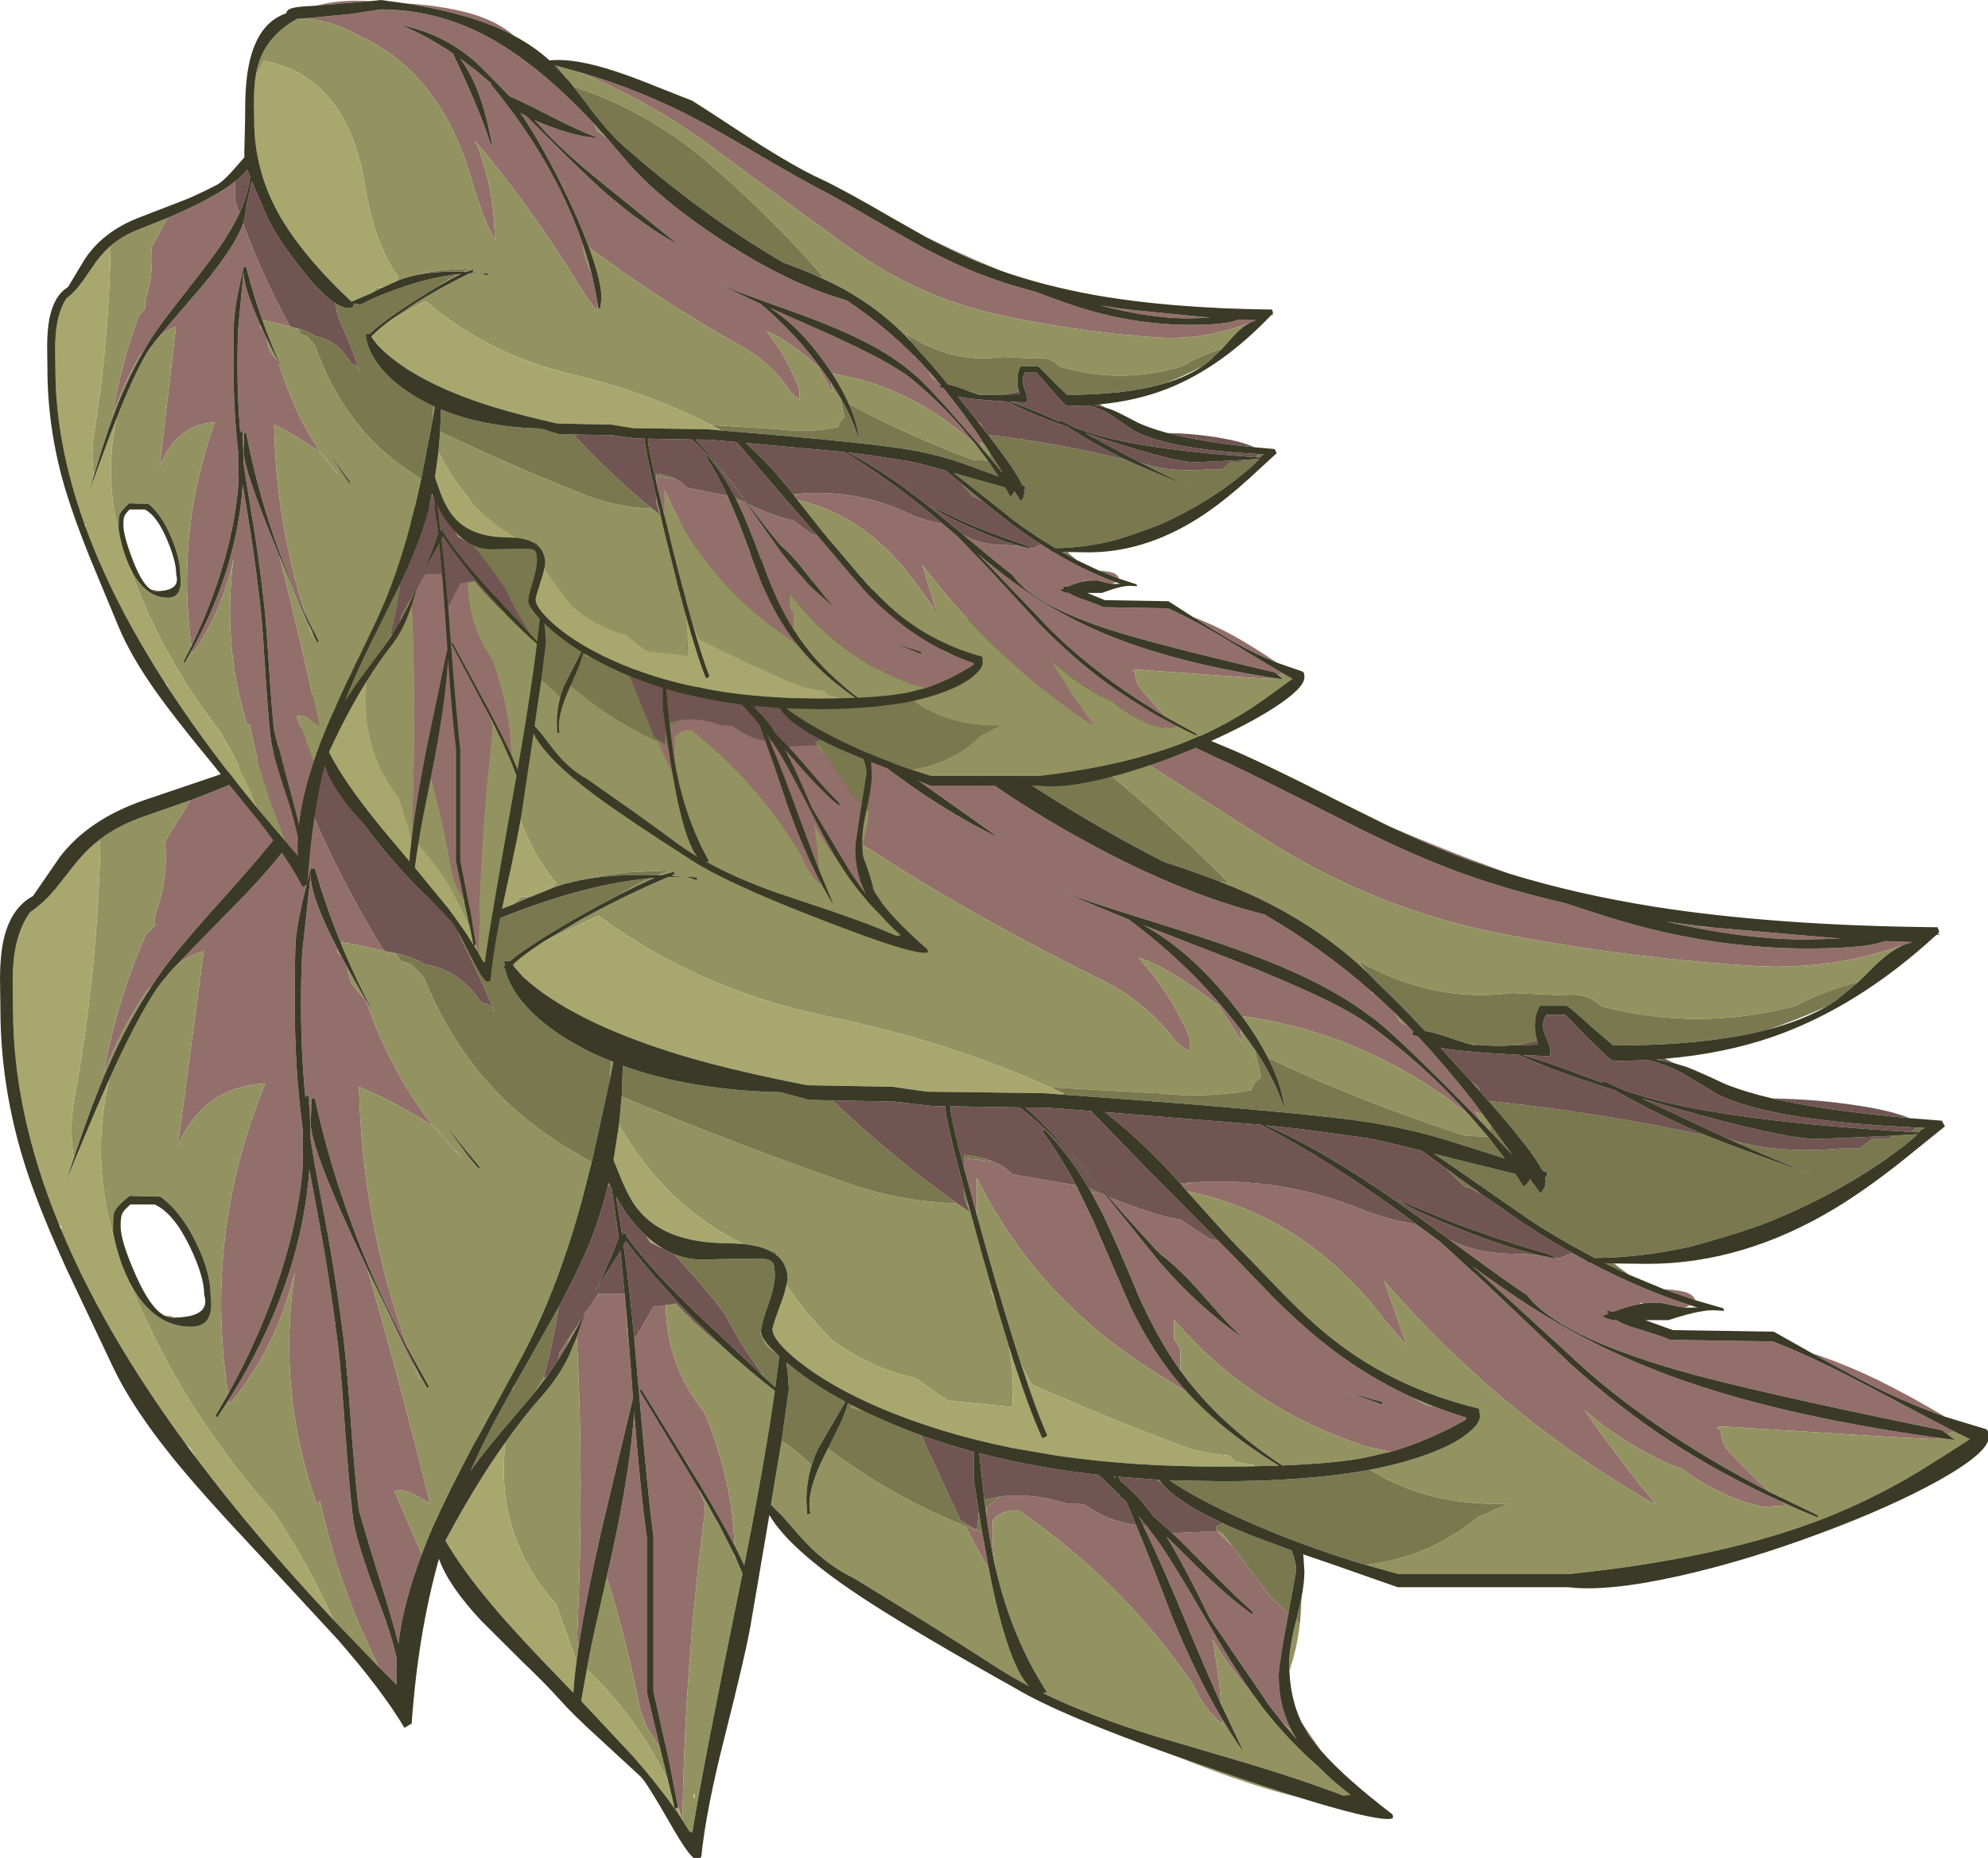<?xml version="1.0" encoding="UTF-8" standalone="no"?>
<svg xmlns:ffdec="https://www.free-decompiler.com/flash" xmlns:xlink="http://www.w3.org/1999/xlink" ffdec:objectType="frame" height="299.5px" width="320.4px" xmlns="http://www.w3.org/2000/svg">
  <g transform="matrix(1.0, 0.0, 0.0, 1.0, 0.0, 0.0)">
    <use ffdec:characterId="1543" height="349.2" transform="matrix(0.628, 0.0, 0.0, 0.628, 0.0, 80.3)" width="510.4" xlink:href="#sprite0"/>
    <use ffdec:characterId="1543" height="349.2" transform="matrix(0.397, 0.0, 0.0, 0.453, 7.6, 0.0)" width="510.4" xlink:href="#sprite0"/>
  </g>
  <defs>
    <g id="sprite0" transform="matrix(1.0, 0.0, 0.0, 1.0, 0.0, 0.0)">
      <use ffdec:characterId="1542" height="349.2" transform="matrix(1.0, 0.0, 0.0, 1.0, 0.0, 0.0)" width="510.4" xlink:href="#shape0"/>
    </g>
    <g id="shape0" transform="matrix(1.0, 0.0, 0.0, 1.0, 0.0, 0.0)">
      <path d="M490.6 114.0 L488.3 114.8 Q470.4 121.0 451.45 120.15 418.4 118.2 386.0 111.95 353.3 105.7 325.2 87.85 297.65 70.4 270.4 52.65 244.5 35.8 215.65 25.55 241.4 32.05 264.2 42.75 271.7 46.2 289.25 55.25 305.55 63.65 316.25 68.5 321.05 70.7 345.9 83.3 363.25 92.15 377.35 97.05 388.35 100.9 401.65 103.95 414.55 108.25 421.05 109.95 442.7 115.6 463.9 115.6 477.8 115.6 482.75 114.0 L483.9 113.7 490.65 113.95 490.6 114.0 M211.7 28.7 L206.05 23.25 207.3 23.55 210.8 27.6 211.7 28.7 M416.6 198.25 L418.1 199.35 415.85 198.3 416.6 198.25 M427.0 203.05 Q431.65 203.3 433.45 204.15 434.65 204.75 435.15 205.9 L427.0 203.05 M465.05 219.5 Q473.3 222.2 481.9 226.35 489.55 230.1 499.2 235.8 490.8 232.85 482.15 228.65 476.35 225.8 465.05 219.5 M331.1 300.45 L330.9 301.05 330.85 298.95 330.9 297.55 331.1 300.45 M334.0 314.2 L337.9 319.95 339.05 321.55 335.85 317.5 334.0 314.2 M109.4 2.0 Q118.7 -0.25 131.15 0.4 L109.4 2.0 M144.95 1.15 Q163.2 2.2 174.6 5.55 183.65 8.2 189.5 12.7 185.1 10.6 180.15 8.9 165.75 3.95 144.95 1.15 M356.45 84.2 Q367.3 88.85 376.95 92.55 L387.35 96.4 377.6 93.15 Q368.25 89.75 356.45 84.2 M377.6 149.75 L378.45 150.4 379.3 151.1 379.75 152.2 377.6 149.75 M357.85 132.05 L359.4 134.55 361.15 135.35 362.75 137.0 362.65 137.05 362.35 137.75 363.9 138.2 Q370.9 145.7 377.85 154.55 L380.55 158.2 378.6 157.5 380.15 160.15 374.8 154.65 Q356.7 136.35 351.75 133.05 339.15 123.3 315.05 115.0 309.05 112.85 294.0 108.15 280.3 103.9 272.75 101.15 L289.65 108.15 Q304.1 118.85 315.05 132.2 L318.35 136.35 318.7 139.5 312.9 130.4 Q299.5 120.1 292.15 117.95 300.5 127.15 305.45 138.7 L305.45 142.0 Q303.05 141.05 301.25 138.75 293.55 128.95 282.7 123.65 248.65 106.9 219.95 88.05 215.3 77.0 207.85 64.05 200.45 51.25 193.35 41.75 L192.1 40.15 194.6 41.4 199.6 45.75 Q218.15 62.05 225.7 67.85 241.25 79.9 256.4 87.2 L225.85 65.55 Q206.8 52.0 199.05 43.75 L197.85 42.8 202.45 44.45 Q215.95 49.0 223.75 49.0 217.45 47.3 200.95 39.85 191.5 35.6 187.55 34.2 L185.55 32.3 Q177.2 24.7 174.25 22.35 161.45 12.15 143.25 8.8 154.05 12.65 164.7 19.0 169.95 28.7 173.1 35.25 177.7 44.65 180.2 51.7 L180.6 51.3 Q178.2 40.4 175.25 33.45 172.15 26.15 167.65 20.8 L173.6 24.75 180.35 29.7 Q180.2 29.85 180.2 30.1 198.65 49.75 209.75 70.3 214.3 78.7 217.5 87.05 218.0 91.6 220.1 95.45 L220.85 96.9 Q222.45 102.55 223.5 108.2 L223.25 110.45 Q219.6 106.9 216.45 102.3 196.8 74.05 173.6 50.0 L174.1 50.8 Q181.5 66.5 181.75 85.55 176.15 75.95 172.4 64.35 159.7 25.55 126.2 12.55 L124.5 11.7 Q114.35 7.0 103.9 6.6 L123.05 5.0 135.4 3.35 Q159.05 3.35 180.6 13.95 200.4 23.75 221.9 43.95 L223.25 46.55 227.2 49.1 233.95 56.0 Q247.65 70.55 274.9 86.05 301.75 101.25 324.5 106.85 339.2 115.45 351.8 126.5 L351.95 127.05 352.65 127.25 354.4 128.8 357.85 132.05 M318.7 132.95 L315.9 129.35 Q305.25 116.1 293.45 109.6 L316.0 118.35 Q343.05 129.0 351.35 135.15 364.4 144.65 375.0 156.1 L377.2 158.5 Q350.9 137.4 318.7 132.95 M372.05 190.4 Q379.25 194.1 390.1 194.0 L394.6 194.25 399.4 195.25 399.1 194.95 400.1 195.15 403.5 193.75 407.1 195.75 407.85 196.3 408.2 196.3 Q421.1 203.1 433.7 207.15 L432.5 207.8 430.4 207.45 426.25 206.55 421.8 206.65 421.2 206.55 Q421.0 206.55 420.9 206.85 417.9 207.4 414.15 208.8 L412.25 208.6 412.75 209.35 411.2 209.95 Q411.85 210.6 414.05 211.0 L414.8 211.0 Q416.75 212.2 420.05 213.15 427.65 215.45 428.45 216.05 L454.95 216.45 Q465.95 220.7 481.9 229.25 495.3 236.4 501.5 239.55 L499.75 240.25 498.35 239.25 Q448.6 229.05 430.4 223.8 399.85 214.95 391.9 204.6 387.4 201.65 377.25 194.2 L372.05 190.4 M306.0 175.65 Q328.7 174.15 349.3 182.5 356.05 185.25 363.5 186.4 L369.55 190.85 381.15 201.45 402.9 222.1 Q415.95 233.85 429.15 242.4 441.9 250.65 457.3 257.65 L458.45 258.6 452.65 258.95 448.8 258.05 Q439.2 254.9 431.6 249.1 L428.4 248.0 Q415.6 242.05 406.7 234.15 415.9 247.35 424.95 258.2 L422.65 257.15 Q384.25 234.6 355.25 200.95 L361.05 217.55 Q357.5 213.65 353.85 209.05 333.9 183.85 304.6 177.9 L303.35 176.45 Q304.6 176.0 306.0 175.65 M438.85 110.15 L472.3 113.05 463.7 113.3 Q447.5 113.3 427.65 108.7 L435.85 109.8 436.35 109.9 438.05 110.15 438.85 110.15 M497.4 241.2 L496.45 241.55 485.6 241.0 442.4 238.3 441.6 238.3 Q439.7 238.7 441.6 239.15 441.8 242.65 443.55 244.55 449.1 250.6 454.4 255.25 440.75 248.25 428.6 240.2 413.3 230.05 402.1 219.3 L391.05 209.2 379.8 198.85 377.7 197.05 Q385.9 203.05 392.25 207.15 411.3 219.5 433.75 227.1 459.9 236.0 497.4 241.2 M362.7 230.95 L366.15 232.9 367.85 233.1 Q372.0 234.7 376.3 236.0 L376.1 236.6 Q366.5 242.05 356.85 244.8 L351.0 243.55 Q321.05 233.95 301.3 210.9 L301.3 215.9 302.95 218.35 302.95 224.0 Q297.15 215.85 292.2 204.8 286.2 190.25 282.65 183.1 L280.15 178.4 281.9 178.2 283.85 179.05 297.55 196.05 Q307.8 207.9 319.25 215.75 L317.45 214.1 Q315.0 211.85 308.3 204.15 302.85 197.9 298.0 194.25 294.85 191.2 284.5 179.35 289.5 181.4 294.55 183.05 298.45 184.4 302.95 185.2 L310.45 190.15 312.65 190.6 316.25 194.25 326.65 205.05 Q333.35 211.75 339.4 216.6 350.3 225.35 362.7 230.95 M305.2 226.95 L305.1 226.85 303.3 224.45 Q304.65 225.55 305.2 226.95 M354.7 232.0 L346.0 229.55 354.7 232.65 354.7 232.0 M330.65 286.25 L330.4 287.6 Q328.15 299.7 328.15 302.3 328.15 309.85 331.35 316.15 L329.0 314.15 325.85 310.1 310.5 287.6 Q304.0 274.15 299.35 266.55 L304.1 271.2 Q315.2 282.4 321.55 286.6 L321.55 285.9 Q318.15 283.0 312.6 277.4 L303.25 267.95 300.85 265.65 312.35 265.15 316.3 269.1 326.2 282.25 330.65 286.25 M321.1 306.45 Q315.15 299.9 311.25 293.05 312.75 301.65 313.4 309.65 309.2 300.3 303.55 286.65 298.3 273.95 293.45 263.85 L294.3 263.9 297.4 268.05 Q301.55 274.0 310.45 289.4 316.3 299.6 321.1 306.45 M313.65 313.4 L313.75 315.25 Q313.7 314.6 313.3 314.35 309.15 310.95 306.25 304.7 288.55 278.6 261.45 259.85 256.75 259.7 254.8 262.4 L254.75 264.0 Q254.55 269.6 255.55 274.75 L255.45 274.45 Q254.25 269.2 253.15 261.25 L253.15 259.05 256.55 256.3 Q264.65 255.25 273.7 258.05 L277.95 258.25 278.25 258.3 Q284.05 262.5 291.55 263.6 295.7 273.6 300.9 287.4 307.05 302.3 313.65 313.4 M108.25 271.1 Q103.5 283.5 102.25 294.0 100.8 288.35 97.95 279.2 92.15 260.5 92.05 259.4 91.15 252.1 90.1 237.9 89.05 223.2 88.25 216.45 86.55 202.65 84.25 189.65 L80.7 170.7 79.7 164.5 Q79.7 160.15 79.35 155.8 L79.25 155.6 79.35 154.55 79.15 153.4 78.5 153.4 78.4 154.0 Q77.25 142.45 77.25 130.2 77.25 119.65 77.7 115.4 L79.75 96.5 79.75 96.95 Q79.75 102.3 86.45 115.4 L86.65 116.65 87.6 117.6 89.05 120.3 Q89.4 122.35 90.15 124.35 91.75 126.75 93.8 128.7 100.5 147.75 111.05 161.0 L109.6 160.2 Q100.35 154.55 92.15 151.1 92.85 185.65 104.75 218.45 97.45 204.8 91.9 190.65 84.7 172.15 80.8 154.05 L79.95 154.05 79.75 160.55 Q79.75 167.3 94.2 197.65 102.9 227.6 110.4 258.2 104.2 253.85 101.25 254.9 L108.25 271.1 M87.35 113.95 Q83.6 104.65 80.8 95.05 L79.95 95.05 79.9 95.15 79.95 94.45 Q76.6 106.5 75.9 113.4 75.65 116.25 75.65 130.45 75.65 146.95 77.7 162.05 L77.65 165.8 77.75 170.95 Q76.9 182.45 73.25 195.0 68.25 212.35 58.55 229.95 52.2 189.0 68.05 150.3 52.4 150.95 45.65 166.1 L52.3 116.25 Q49.4 117.2 47.8 118.15 46.35 119.0 45.05 120.15 L49.55 115.45 63.05 101.65 Q76.3 87.7 79.55 79.5 87.2 97.7 98.05 115.4 L98.75 116.25 91.3 114.6 87.35 113.95 M58.75 231.4 Q77.2 202.05 79.4 172.35 L82.65 189.95 Q85.0 203.3 86.8 217.9 87.55 224.35 88.6 239.65 89.7 254.5 90.55 261.5 91.3 267.75 97.4 283.75 100.6 292.1 101.85 298.1 101.6 301.45 101.8 304.6 L97.2 300.0 Q86.6 278.5 82.15 257.4 L81.3 258.2 Q71.05 229.65 75.65 198.75 70.9 218.3 58.95 232.5 L58.75 231.4 M48.85 77.55 Q61.05 73.05 69.3 68.7 73.4 66.55 76.35 64.55 L76.35 71.45 78.05 75.85 Q75.2 81.25 70.5 87.3 66.45 92.5 58.1 101.8 48.9 112.05 45.35 116.45 41.95 120.6 38.8 125.45 37.95 126.0 37.25 127.05 31.05 136.5 26.55 147.7 29.95 129.3 37.35 112.15 L39.85 109.6 Q39.55 107.8 40.1 106.1 43.2 97.55 42.35 88.05 L48.85 77.55 M41.2 124.6 L42.75 122.75 41.5 124.6 41.2 124.6 M248.2 180.25 L248.7 182.0 248.15 181.0 248.2 180.25 M250.7 184.05 L247.35 171.75 247.35 169.4 254.85 170.3 256.15 170.85 Q258.1 171.85 259.8 173.55 L275.05 176.2 275.35 176.4 276.55 177.15 280.6 185.55 290.05 207.4 Q295.9 219.65 303.75 228.5 L304.7 229.55 295.85 224.05 Q271.65 208.7 257.3 186.2 253.65 180.5 250.7 174.4 L250.7 184.05 M101.5 116.8 L101.7 117.05 100.05 116.6 99.05 116.35 101.5 116.8 M111.05 161.0 L111.2 161.1 118.7 169.4 Q114.65 165.55 111.05 161.0 M143.3 221.1 L143.6 219.25 143.7 219.1 146.35 215.05 145.7 217.15 143.3 221.1 M147.85 212.8 L149.25 210.75 147.9 213.25 147.85 212.8 M150.05 209.55 L152.75 205.45 153.75 204.25 160.2 204.25 160.6 207.4 161.05 215.9 161.3 215.7 161.7 220.85 162.45 231.0 154.2 265.6 Q150.2 283.35 148.45 295.05 148.05 293.35 148.15 291.45 149.95 251.5 148.0 215.4 L149.65 210.6 150.05 209.55 M162.8 216.0 L167.7 207.6 170.85 207.15 Q171.1 222.75 180.95 234.95 188.2 253.2 188.45 268.7 185.25 262.6 179.3 252.65 L177.25 249.35 175.95 246.6 176.85 248.65 164.65 228.85 164.05 229.05 178.75 253.45 179.3 254.35 180.95 258.2 180.85 260.7 Q175.7 300.45 175.15 339.35 L175.05 339.2 174.95 338.75 173.85 335.2 171.8 324.65 171.8 324.6 171.1 321.45 167.7 306.3 167.7 266.45 Q166.25 256.1 163.2 220.65 L162.8 216.0 M181.0 257.2 L184.35 263.15 183.45 262.4 181.0 257.2 M188.3 270.9 L188.45 271.15 188.4 272.3 188.3 270.9 M105.85 221.5 L107.9 226.7 Q101.95 214.9 97.4 204.35 102.65 215.3 105.85 221.5 M169.4 320.8 L166.0 315.5 164.35 311.3 Q160.45 291.7 155.7 277.0 L157.3 269.8 Q161.8 249.0 162.75 234.55 164.45 256.15 166.0 266.6 L166.0 306.5 169.4 320.8 M247.8 263.85 L249.9 264.7 252.05 265.4 253.8 275.0 Q250.55 269.5 247.8 263.85" fill="#936f6b" fill-rule="evenodd" stroke="none"/>
      <path d="M490.6 114.0 L490.65 113.95 490.6 114.0 M215.65 25.55 Q244.5 35.8 270.4 52.65 297.65 70.4 325.2 87.85 353.3 105.7 386.0 111.95 418.4 118.2 451.45 120.15 470.4 121.0 488.3 114.8 484.9 116.35 481.4 119.8 L476.9 124.2 Q468.6 126.25 460.65 130.4 435.55 136.95 410.85 130.4 407.3 126.75 400.85 127.6 L388.45 127.05 387.65 127.05 Q367.65 129.6 348.6 118.8 L350.7 121.55 Q338.8 110.3 323.1 102.75 318.5 100.55 312.95 98.4 L315.4 98.85 Q296.25 79.45 271.4 60.2 245.2 39.75 213.75 30.9 L211.7 28.7 210.8 27.6 207.3 23.55 215.65 25.55 M333.6 288.9 Q332.9 294.95 331.1 300.45 L330.9 297.55 Q331.15 293.9 332.65 288.05 L333.6 288.9 M333.3 333.5 Q325.7 331.7 315.85 328.25 308.45 325.65 302.4 323.15 L312.1 326.5 Q324.35 330.7 333.3 333.5 M402.3 191.25 L394.45 186.5 395.05 186.8 402.3 191.25 M357.85 132.05 L361.15 135.35 359.4 134.55 357.85 132.05 M380.55 158.2 L382.55 160.9 Q382.4 161.5 382.5 162.6 L380.15 160.15 378.6 157.5 380.55 158.2 M318.35 136.35 L322.5 142.2 322.05 142.0 323.7 148.65 Q321.75 149.8 321.2 151.95 309.35 154.15 296.95 152.75 L269.6 151.25 Q243.25 139.4 212.45 133.05 179.2 126.15 153.55 107.15 L139.35 113.95 148.95 108.25 Q159.75 102.25 171.5 97.25 L175.15 97.15 Q176.3 97.15 177.5 97.65 178.55 98.1 178.9 98.0 L178.9 97.35 172.3 96.9 173.15 96.5 172.95 95.9 169.85 96.8 168.8 96.75 171.8 95.55 161.15 96.05 Q154.85 96.65 148.95 98.05 L144.6 99.1 142.8 99.7 141.4 100.15 142.75 98.85 Q132.85 86.95 129.15 66.65 122.05 27.35 88.0 21.65 L85.5 25.8 84.7 26.85 Q85.2 24.2 86.05 22.0 89.75 12.4 101.6 6.65 L103.9 6.6 Q114.35 7.0 124.5 11.7 L126.2 12.55 Q159.7 25.55 172.4 64.35 176.15 75.95 181.75 85.55 181.5 66.5 174.1 50.8 L173.6 50.0 Q196.8 74.05 216.45 102.3 219.6 106.9 223.25 110.45 L223.5 108.2 223.75 109.75 224.6 109.6 224.8 108.05 225.0 105.85 Q225.0 100.05 219.95 88.05 248.65 106.9 282.7 123.65 293.55 128.95 301.25 138.75 303.05 141.05 305.45 142.0 L305.45 138.7 Q300.5 127.15 292.15 117.95 299.5 120.1 312.9 130.4 L318.7 139.5 318.35 136.35 M325.4 143.65 Q322.8 138.5 318.7 132.95 350.9 137.4 377.2 158.5 L381.85 163.9 375.95 163.7 Q347.6 154.35 325.4 143.65 M221.9 43.95 L227.2 49.1 223.25 46.55 221.9 43.95 M351.8 126.5 L352.65 127.25 351.95 127.05 351.8 126.5 M304.6 177.9 Q333.9 183.85 353.85 209.05 357.5 213.65 361.05 217.55 L355.25 200.95 Q384.25 234.6 422.65 257.15 L424.95 258.2 Q415.9 247.35 406.7 234.15 415.6 242.05 428.4 248.0 L431.6 249.1 Q439.2 254.9 448.8 258.05 L452.65 258.95 458.45 258.6 457.3 257.65 Q461.8 259.75 466.6 261.7 L466.45 261.05 454.4 255.25 Q449.1 250.6 443.55 244.55 441.8 242.65 441.6 239.15 439.7 238.7 441.6 238.3 L442.4 238.3 485.6 241.0 496.45 241.55 497.4 241.2 501.7 241.75 499.75 240.25 501.5 239.55 505.55 241.55 Q494.5 248.7 489.15 251.8 479.15 257.5 468.85 261.6 442.5 272.05 402.9 276.15 L358.8 276.15 350.4 273.8 Q366.45 272.05 379.3 261.55 L386.8 258.2 385.95 258.2 Q365.95 258.5 351.55 249.4 359.7 247.85 366.15 245.5 373.0 243.05 376.75 240.0 379.8 237.55 379.8 235.75 L379.65 233.95 379.55 233.7 Q357.85 228.45 341.85 215.75 336.3 211.35 329.9 204.85 L320.05 194.65 Q315.9 190.55 310.35 184.3 L304.6 177.9 M367.85 233.1 L366.15 232.9 362.7 230.95 367.85 233.1 M302.95 224.0 L302.95 218.35 301.3 215.9 301.3 210.9 Q321.05 233.95 351.0 243.55 L356.85 244.8 349.55 246.45 Q341.95 247.8 329.1 248.3 314.45 238.65 305.2 226.95 304.65 225.55 303.3 224.45 L302.95 224.0 M316.3 269.1 L312.35 265.15 312.6 265.1 313.75 265.7 316.3 269.1 M329.0 314.15 L331.35 316.15 331.95 317.25 332.85 318.7 329.0 314.15 M321.1 306.45 L324.35 310.85 Q330.75 319.0 338.5 325.75 341.95 329.3 346.6 332.85 L344.75 333.05 Q334.2 329.0 319.9 324.7 L296.65 317.85 Q279.9 312.7 267.6 306.7 L268.8 306.5 268.55 306.3 Q259.55 292.3 255.55 274.75 254.55 269.6 254.75 264.0 L254.8 262.4 Q256.75 259.7 261.45 259.85 288.55 278.6 306.25 304.7 309.15 310.95 313.3 314.35 313.7 314.6 313.75 315.25 L313.65 313.4 Q316.4 318.05 319.25 322.0 L313.4 309.65 Q312.75 301.65 311.25 293.05 315.15 299.9 321.1 306.45 M220.85 96.9 L220.1 95.45 Q218.0 91.6 217.5 87.05 219.4 92.0 220.85 96.9 M166.95 97.55 L168.05 97.45 Q164.2 99.05 158.35 102.1 162.4 99.6 166.95 97.55 M156.8 144.5 L157.4 144.75 156.55 149.05 156.65 147.0 156.8 144.5 M151.85 170.5 L149.25 180.6 Q142.65 204.5 133.25 221.6 L126.65 233.75 126.2 234.15 Q124.55 236.8 123.3 239.85 L121.5 243.05 Q115.0 255.3 111.05 264.15 109.5 267.7 108.25 271.1 L101.25 254.9 Q104.2 253.85 110.4 258.2 102.9 227.6 94.2 197.65 L94.35 198.0 97.4 204.35 Q101.95 214.9 107.9 226.7 L105.85 221.5 Q108.5 226.6 109.7 228.45 L110.1 228.1 104.75 218.45 Q92.85 185.65 92.15 151.1 100.35 154.55 109.6 160.2 L111.05 161.0 Q100.5 147.75 93.8 128.7 91.75 126.75 90.15 124.35 89.4 122.35 89.05 120.3 91.15 124.2 93.8 128.7 L96.35 133.0 Q91.3 123.65 87.35 113.95 L91.3 114.6 98.75 116.25 99.05 116.35 100.05 116.6 101.7 117.05 101.9 117.3 102.95 118.8 105.4 119.6 108.75 122.9 Q120.65 152.55 147.35 167.8 L151.85 170.5 M86.45 115.4 L87.6 117.6 86.65 116.65 86.45 115.4 M58.55 229.95 L55.3 235.55 55.75 236.0 58.75 231.4 58.95 232.5 Q70.9 218.3 75.65 198.75 71.05 229.65 81.3 258.2 L82.15 257.4 Q86.6 278.5 97.2 300.0 L85.55 287.9 Q79.2 273.8 70.55 260.7 46.45 233.85 33.45 201.65 39.4 212.7 49.0 212.7 53.2 212.7 54.0 209.0 54.3 207.85 54.2 206.3 L54.05 204.6 Q54.05 198.7 50.35 191.15 46.45 183.1 41.15 179.3 L36.5 179.2 35.15 179.15 33.3 179.1 Q29.9 181.7 29.25 183.45 29.0 184.15 29.0 188.05 29.0 188.8 29.5 190.75 23.1 170.15 28.05 149.15 34.9 133.95 40.3 125.8 L41.2 124.6 41.5 124.6 42.75 122.75 Q43.8 121.3 45.05 120.15 46.35 119.0 47.8 118.15 49.4 117.2 52.3 116.25 L45.65 166.1 Q52.4 150.95 68.05 150.3 52.2 189.0 58.55 229.95 M25.15 88.0 L25.5 87.7 Q30.4 83.9 37.55 81.5 L48.85 77.55 42.35 88.05 Q43.2 97.55 40.1 106.1 39.55 107.8 39.85 109.6 L37.35 112.15 Q29.95 129.3 26.55 147.7 31.05 136.5 37.25 127.05 37.95 126.0 38.8 125.45 32.9 134.35 27.95 145.5 23.85 154.7 18.95 169.35 17.65 161.9 19.15 153.8 25.1 121.1 25.75 88.05 L25.15 88.0 M19.1 170.1 L23.25 160.2 19.1 170.2 19.1 170.1 M195.3 213.85 L195.3 213.95 Q195.3 215.85 199.5 219.8 L196.7 217.55 195.05 214.25 195.3 213.85 M194.85 224.45 L194.8 224.35 194.85 224.4 194.85 224.45 M190.7 191.45 Q170.85 181.7 158.85 160.9 L159.55 153.6 Q186.9 165.15 218.05 176.0 231.3 180.6 245.55 181.0 L248.15 182.75 249.0 183.5 248.0 181.0 248.15 181.0 248.7 182.0 251.65 192.85 255.05 204.8 253.95 202.6 255.7 207.15 258.9 217.7 Q260.35 225.1 259.8 233.3 L243.2 231.65 234.9 225.85 Q223.45 223.45 213.3 215.9 L211.7 214.2 Q205.85 208.05 201.85 202.0 202.55 199.35 201.35 196.9 200.65 195.35 199.2 194.25 L199.2 193.45 196.9 192.9 Q194.4 191.8 190.7 191.45 M262.05 222.3 Q258.1 210.25 253.1 192.6 L250.7 184.05 250.7 174.4 Q253.65 180.5 257.3 186.2 271.65 208.7 295.85 224.05 L304.7 229.55 Q313.95 239.65 328.2 248.35 L319.95 248.55 322.05 248.25 317.05 247.4 315.4 245.75 Q308.5 245.2 303.45 243.3 284.5 236.25 264.75 227.5 L262.05 222.3 M32.0 182.7 Q31.25 183.75 31.0 185.45 L31.05 184.4 Q31.3 183.5 32.0 182.7 M42.25 209.85 L43.65 209.95 43.85 209.95 44.75 210.35 44.3 210.35 Q43.25 210.35 42.25 209.85 M39.75 181.35 L39.7 181.3 39.75 181.35 M135.7 102.3 L132.35 103.75 132.05 103.9 133.65 102.2 135.7 102.3 M111.05 161.0 Q114.65 165.55 118.7 169.4 L111.2 161.1 111.05 161.0 M122.9 172.1 L123.1 171.65 Q118.0 165.7 113.5 159.65 120.25 169.4 122.9 172.1 M139.5 225.85 L140.4 225.4 137.45 229.25 137.05 229.75 139.5 225.85 M146.35 215.05 L147.85 212.8 147.9 213.25 145.7 217.15 146.35 215.05 M170.85 207.15 L173.5 206.75 Q179.2 212.9 185.6 217.95 192.1 223.9 198.85 229.15 196.2 247.7 191.0 273.9 L188.45 268.7 Q188.2 253.2 180.95 234.95 171.1 222.75 170.85 207.15 M177.25 249.35 L176.85 248.65 175.95 246.6 177.25 249.35 M179.3 254.35 L181.0 257.2 183.45 262.4 184.35 263.15 188.3 270.9 188.4 272.3 188.45 271.15 190.55 276.05 189.6 280.7 Q180.15 326.85 177.7 342.4 L177.05 342.4 175.15 339.35 Q175.7 300.45 180.85 260.7 L180.95 258.2 179.3 254.35 M175.05 339.2 L174.75 338.7 173.85 335.2 174.95 338.75 175.05 339.2 M171.8 324.65 L171.8 324.6 171.8 324.65 M129.7 242.4 Q134.45 235.65 139.05 230.5 143.3 225.8 146.05 220.05 L148.0 215.4 Q149.95 251.5 148.15 291.45 148.05 293.35 148.45 295.05 L148.0 298.25 147.75 298.05 142.75 283.95 142.0 283.1 Q127.0 265.75 129.7 242.4 M131.25 229.1 L132.05 227.65 132.0 228.3 131.25 229.1 M150.6 300.65 Q151.45 295.85 152.65 290.45 L155.7 277.0 Q160.45 291.7 164.35 311.3 L166.0 315.5 169.4 320.8 169.6 321.7 171.5 329.35 168.75 324.1 Q161.35 310.85 150.6 300.65 M221.8 234.45 L218.3 233.3 218.75 232.9 221.8 234.45 M212.5 243.95 Q228.5 256.0 246.3 263.25 L247.5 263.75 247.8 263.85 Q250.55 269.5 253.8 275.0 255.0 281.2 256.15 285.75 259.9 300.6 264.05 304.95 258.95 302.25 254.7 299.45 248.25 295.25 237.3 288.4 L219.2 277.25 Q211.7 273.75 205.15 266.3 L200.6 261.1 197.85 258.4 198.55 254.1 200.6 241.95 Q203.85 244.1 207.5 247.4 L208.3 248.2 Q206.95 252.6 206.95 257.4 L207.15 260.85 208.0 260.65 Q206.65 255.5 211.75 245.4 L212.5 243.95 M194.0 222.5 L194.2 222.5 194.4 223.05 194.0 222.5 M177.95 333.25 L178.25 333.85 178.25 332.55 177.95 333.25" fill="#939361" fill-rule="evenodd" stroke="none"/>
      <path d="M476.9 124.2 L471.45 128.75 468.9 130.4 Q461.35 133.9 453.75 136.4 438.05 140.5 414.05 140.5 L408.6 135.85 Q403.25 130.95 402.1 130.3 L395.2 130.3 Q394.4 131.7 394.15 132.85 393.9 133.95 393.9 135.6 393.9 136.9 394.2 138.25 L394.45 139.2 393.45 139.5 393.35 139.5 388.75 140.4 Q385.35 140.75 381.5 140.5 L380.15 140.35 376.6 140.05 372.3 138.6 Q368.3 137.2 365.75 136.8 358.3 128.9 354.7 125.6 L350.7 121.55 348.6 118.8 Q367.65 129.6 387.65 127.05 L388.45 127.05 400.85 127.6 Q407.3 126.75 410.85 130.4 435.55 136.95 460.65 130.4 468.6 126.25 476.9 124.2 M312.95 98.4 Q306.5 95.85 298.75 93.4 265.95 76.6 233.95 51.9 227.6 47.05 219.1 37.0 L213.75 30.9 Q245.2 39.75 271.4 60.2 296.25 79.45 315.4 98.85 L312.95 98.4 M427.3 143.9 L427.5 144.0 427.15 143.95 427.3 143.9 M414.25 196.45 L414.8 196.95 415.75 197.65 416.6 198.25 415.85 198.3 411.9 196.4 414.25 196.45 M334.0 282.3 L333.9 284.7 333.65 288.45 333.6 288.9 332.65 288.05 332.8 287.45 334.0 282.3 M491.75 161.55 L494.05 161.65 492.95 162.2 492.5 162.8 490.6 162.7 491.75 161.55 M382.0 154.75 Q410.55 157.65 438.15 163.7 445.6 166.75 465.15 173.65 455.95 170.1 443.85 164.6 455.95 168.4 472.25 166.95 L477.25 166.95 480.55 164.4 484.7 164.4 485.9 163.65 492.1 163.25 Q489.9 165.5 484.45 169.35 476.0 175.35 465.8 180.45 458.6 184.05 451.45 186.75 442.75 189.75 434.15 192.05 421.6 194.95 409.25 195.05 L402.3 191.25 395.05 186.8 394.45 186.5 392.25 185.05 373.7 172.15 368.05 168.3 373.35 169.65 388.85 173.45 391.05 176.8 Q392.4 175.6 392.65 174.8 L395.35 178.45 396.3 177.1 Q396.65 176.4 396.65 175.05 L396.55 174.3 396.9 174.1 397.05 173.65 396.85 173.0 395.9 172.7 Q393.35 167.6 382.0 154.75 M382.55 160.9 L388.1 168.55 382.5 162.6 Q382.4 161.5 382.55 160.9 M322.5 142.2 Q327.6 150.1 329.7 157.05 329.05 150.8 325.4 143.65 347.6 154.35 375.95 163.7 L381.85 163.9 386.15 169.5 372.5 165.15 Q363.95 162.5 355.8 161.0 L355.55 160.85 355.75 161.0 352.8 160.45 Q336.75 157.7 272.55 153.1 L273.05 152.8 269.6 151.25 296.95 152.75 Q309.35 154.15 321.2 151.95 321.75 149.8 323.7 148.65 L322.05 142.0 322.5 142.2 M132.0 120.35 L131.55 119.8 132.1 119.3 132.0 120.35 M168.8 96.75 Q157.15 96.4 148.95 98.05 154.85 96.65 161.15 96.05 L171.8 95.55 168.8 96.75 M142.8 99.7 Q142.05 99.95 141.25 100.3 L141.4 100.15 142.8 99.7 M136.3 102.3 L134.6 103.0 131.45 104.4 132.05 103.9 132.35 103.75 135.7 102.3 136.3 102.3 M380.25 178.7 L377.5 177.2 Q376.85 176.85 376.0 176.85 L371.0 172.0 372.75 173.3 380.25 178.7 M302.9 175.9 L306.0 175.65 Q304.6 176.0 303.35 176.45 L302.9 175.9 M351.55 249.4 Q365.95 258.5 385.95 258.2 L386.8 258.2 379.3 261.55 Q366.45 272.05 350.4 273.8 336.75 269.75 323.5 264.15 308.6 257.85 300.1 252.1 L313.35 252.35 Q335.7 252.35 351.55 249.4 M281.9 178.2 L280.15 178.4 279.4 177.1 281.9 178.2 M330.65 286.25 L326.2 282.25 316.3 269.1 313.75 265.7 312.6 265.1 312.05 264.85 312.05 264.0 313.85 263.15 Q317.6 264.9 322.15 266.65 L331.45 270.1 Q332.65 273.2 332.65 275.2 L330.65 286.25 M253.15 261.25 L252.6 257.1 256.55 256.3 253.15 259.05 253.15 261.25 M166.95 97.55 Q162.4 99.6 158.35 102.1 154.6 104.05 150.1 106.55 135.9 114.55 130.8 118.9 L130.75 118.8 129.4 118.8 129.5 120.05 129.05 120.55 129.6 120.7 Q130.4 124.8 134.05 129.3 139.05 135.35 147.95 140.3 152.1 142.65 156.8 144.5 L156.65 147.0 156.55 149.05 151.85 170.5 147.35 167.8 Q120.65 152.55 108.75 122.9 L105.4 119.6 102.95 118.8 101.9 117.3 101.7 117.05 101.5 116.8 Q105.1 117.6 107.8 118.95 L108.75 119.6 Q117.8 121.1 122.95 128.7 L123.65 129.55 Q125.85 129.75 126.4 131.15 L127.0 132.05 Q123.25 122.9 117.85 112.15 L117.0 108.0 116.7 107.75 Q119.95 109.6 122.45 109.6 123.75 109.6 124.15 109.1 L124.6 108.15 124.3 107.95 127.1 108.4 Q133.5 105.55 142.4 102.75 155.4 98.65 166.95 97.55 M126.65 233.75 L123.3 239.85 Q124.55 236.8 126.2 234.15 L126.65 233.75 M173.0 194.05 Q176.45 195.45 180.2 195.45 L190.85 195.2 196.1 195.3 196.2 195.3 Q197.85 195.5 198.4 196.4 198.85 197.2 198.85 199.55 198.85 202.15 197.1 207.2 195.35 212.05 195.3 213.85 L195.05 214.25 196.7 217.55 199.5 219.8 200.0 220.25 198.95 228.25 194.85 224.45 194.85 224.4 195.9 225.0 194.4 223.05 194.2 222.5 194.0 222.5 Q189.7 216.6 185.95 209.25 179.8 201.4 173.0 194.05 M159.55 153.6 L159.85 145.7 Q177.05 151.95 200.4 152.5 L207.6 154.45 213.6 154.6 Q229.15 169.3 245.55 181.0 231.3 180.6 218.05 176.0 186.9 165.15 159.55 153.6 M247.35 177.1 L248.2 180.25 248.15 181.0 248.0 181.0 247.35 179.4 247.35 177.1 M196.9 192.9 L199.2 193.45 199.2 194.25 Q198.2 193.45 196.9 192.9 M247.35 169.4 L247.35 168.55 Q251.55 168.95 254.85 170.3 L247.35 169.4 M275.05 176.2 L276.15 176.4 276.55 177.15 275.35 176.4 275.05 176.2 M143.4 207.6 Q142.0 216.6 139.45 225.85 L139.5 225.85 137.05 229.75 129.15 239.05 Q124.0 245.15 120.95 249.4 L120.8 249.6 Q124.95 240.3 131.25 229.1 L132.0 228.3 132.05 227.65 135.15 222.25 143.4 207.6 M143.6 219.25 L143.6 219.2 143.7 219.1 143.6 219.25 M152.75 205.45 L153.55 204.25 153.75 204.25 152.75 205.45 M161.3 215.7 L161.05 215.9 160.6 207.4 161.3 215.7 M278.25 258.3 L277.95 258.25 278.05 258.2 278.25 258.3 M252.05 265.4 L249.9 264.7 247.8 263.85 247.5 263.75 246.3 263.25 Q228.5 256.0 212.5 243.95 L215.7 237.5 Q217.0 234.6 217.6 232.3 L218.75 232.9 218.3 233.3 221.8 234.45 222.9 234.95 Q229.35 238.0 236.35 240.55 L246.5 262.4 250.7 264.85 251.2 260.25 252.05 265.4 M200.6 241.95 L202.45 228.75 202.15 224.3 201.8 221.85 201.95 221.95 202.55 222.45 202.55 222.5 202.75 222.6 Q208.75 227.55 216.95 231.95 L210.1 243.7 Q209.0 245.9 208.3 248.2 L207.5 247.4 Q203.85 244.1 200.6 241.95 M298.4 253.15 L296.8 251.95 297.4 251.95 298.4 253.15" fill="#79784f" fill-rule="evenodd" stroke="none"/>
      <path d="M394.45 139.2 L394.75 140.3 388.75 140.4 393.35 139.5 393.45 139.5 394.45 139.2 M381.5 140.5 L378.7 140.5 376.6 140.05 380.15 140.35 381.5 140.5 M427.5 144.0 L428.2 144.35 428.75 144.6 429.7 145.05 425.0 144.1 427.15 143.95 427.5 144.0 M454.9 154.1 Q465.85 154.25 476.35 155.85 485.2 157.15 490.05 159.15 468.55 157.25 454.9 154.1 M491.75 161.55 L490.6 162.7 Q445.05 160.0 423.2 154.0 L417.2 152.15 411.65 149.65 411.1 150.05 406.45 148.3 Q397.55 144.9 390.8 142.95 L396.65 143.2 397.5 143.3 Q397.9 143.25 397.9 141.95 397.9 140.9 396.95 138.8 396.0 136.7 396.0 135.65 396.0 134.35 396.35 133.6 L396.85 132.6 401.7 132.6 Q413.2 144.5 414.05 144.5 L422.95 144.25 Q427.9 145.45 431.8 147.65 L440.8 153.05 Q454.55 159.85 491.75 161.55 M377.6 149.75 L376.5 148.55 369.65 141.05 Q373.55 142.05 389.8 142.9 397.95 146.8 414.3 151.95 426.25 158.75 437.65 163.5 L438.15 163.7 Q410.55 157.65 382.0 154.75 L379.75 152.2 379.3 151.1 378.45 150.4 377.6 149.75 M443.85 164.6 L438.6 162.2 421.4 154.1 428.75 156.25 Q457.65 164.5 466.45 164.5 L480.75 163.9 485.9 163.65 484.7 164.4 480.55 164.4 477.25 166.95 472.25 166.95 Q455.95 168.4 443.85 164.6 M372.05 190.4 L364.4 184.8 362.55 183.45 359.4 181.25 Q339.1 167.0 324.85 161.0 L333.95 161.95 350.3 164.2 Q352.8 164.5 364.85 167.5 L371.0 172.0 376.0 176.85 Q376.85 176.85 377.5 177.2 L380.25 178.7 391.15 186.25 Q397.3 190.3 403.5 193.75 L400.1 195.15 399.1 194.95 398.2 194.4 397.25 194.0 Q383.35 190.05 371.25 185.3 L358.8 180.15 Q362.25 182.7 374.75 187.65 385.95 192.15 394.6 194.25 L390.1 194.0 Q379.25 194.1 372.05 190.4 M363.5 186.4 Q356.05 185.25 349.3 182.5 328.7 174.15 306.0 175.65 L302.9 175.9 301.2 174.0 Q292.2 164.2 283.5 157.6 L323.6 160.85 Q341.45 170.2 360.15 183.9 L363.5 186.4 M312.65 190.6 L310.45 190.15 302.95 185.2 Q298.45 184.4 294.55 183.05 289.5 181.4 284.5 179.35 L279.85 173.95 Q270.0 162.5 263.15 156.4 L268.55 156.45 279.95 157.3 294.1 171.9 312.65 190.6 M283.85 179.05 L281.9 178.2 279.4 177.1 Q274.4 168.6 268.15 162.1 L267.5 162.5 Q272.05 168.7 276.15 176.4 L275.05 176.2 259.8 173.55 Q258.1 171.85 256.15 170.85 L254.85 170.3 Q251.55 168.95 247.35 168.55 L247.35 169.4 247.35 171.75 Q243.9 158.7 243.9 156.45 L243.9 156.1 261.75 156.4 Q271.3 163.95 280.65 175.2 L283.85 179.05 M312.35 265.15 L300.85 265.65 295.95 261.3 Q291.95 255.75 287.75 252.5 L287.0 251.2 296.8 251.95 298.4 253.15 Q302.75 258.05 313.85 263.15 L312.05 264.0 312.05 264.85 312.6 265.1 312.35 265.15 M252.6 257.1 L251.3 245.15 Q265.65 248.9 281.95 250.7 L287.45 256.0 286.8 255.8 288.25 256.85 289.1 257.75 291.55 263.6 Q284.05 262.5 278.25 258.3 L278.05 258.2 277.95 258.25 273.7 258.05 Q264.65 255.25 256.55 256.3 L252.6 257.1 M76.35 64.55 Q79.45 62.4 81.3 60.4 L82.4 62.95 Q81.7 68.9 78.05 75.85 L76.35 71.45 76.35 64.55 M79.55 79.5 Q80.6 76.8 80.6 74.7 80.6 74.05 82.15 68.25 L83.05 64.45 88.9 76.35 Q92.55 83.85 103.05 95.55 111.05 104.45 116.7 107.75 L117.0 108.0 117.85 112.15 Q123.25 122.9 127.0 132.05 L126.4 131.15 Q125.85 129.75 123.65 129.55 L122.95 128.7 Q117.8 121.1 108.75 119.6 L107.8 118.95 Q105.1 117.6 101.5 116.8 L99.05 116.35 98.75 116.25 98.05 115.4 Q87.2 97.7 79.55 79.5 M170.2 192.65 Q171.55 193.45 173.0 194.05 179.8 201.4 185.95 209.25 189.7 216.6 194.0 222.5 L194.4 223.05 195.9 225.0 194.85 224.4 194.8 224.35 178.85 209.35 Q166.9 197.9 160.9 189.6 160.85 188.5 160.65 188.55 L160.45 188.85 160.4 188.85 160.25 188.65 160.1 188.85 159.65 188.9 158.1 179.35 160.65 183.45 Q163.1 186.9 165.8 189.35 L166.85 191.0 170.15 192.65 170.2 192.65 M213.6 154.6 L229.5 154.9 234.2 155.45 239.05 156.0 242.6 156.1 242.6 156.35 Q242.6 159.2 247.35 177.1 L247.35 179.4 248.0 181.0 249.0 183.5 248.15 182.75 245.55 181.0 Q229.15 169.3 213.6 154.6 M156.1 176.15 L156.7 176.75 157.0 177.35 158.8 189.75 Q156.7 195.5 152.85 203.55 154.35 200.75 156.45 197.65 L159.2 193.3 160.6 207.4 160.2 204.25 153.75 204.25 153.55 204.25 152.75 205.45 150.05 209.55 150.65 208.0 149.25 210.75 147.85 212.8 146.35 215.05 143.7 219.1 143.6 219.2 143.6 219.25 143.3 221.1 140.4 225.4 139.5 225.85 139.45 225.85 Q142.0 216.6 143.4 207.6 149.55 196.1 152.3 188.7 154.55 182.6 156.1 176.15 M162.8 216.0 Q161.55 202.6 160.05 191.85 L160.6 190.75 Q168.5 201.0 178.3 210.9 L185.6 217.95 Q179.2 212.9 173.5 206.75 L170.85 207.15 167.7 207.6 162.8 216.0 M251.2 260.25 L250.7 264.85 246.5 262.4 236.35 240.55 Q242.9 242.9 249.9 244.8 L249.9 251.95 251.2 260.25 M285.7 251.1 L286.2 251.15 286.4 251.55 285.7 251.1 M293.45 263.85 L292.25 261.35 294.3 263.9 293.45 263.85" fill="#715552" fill-rule="evenodd" stroke="none"/>
      <path d="M272.55 153.1 L268.15 152.75 238.0 152.35 233.55 151.75 229.2 151.1 207.15 150.7 Q185.25 146.4 171.9 142.1 146.4 133.95 134.3 122.95 L132.0 120.35 132.1 119.3 Q134.9 116.85 139.35 113.95 L153.55 107.15 Q179.2 126.15 212.45 133.05 243.25 139.4 269.6 151.25 L273.05 152.8 272.55 153.1 M141.25 100.3 L136.3 102.3 135.7 102.3 133.65 102.2 132.05 103.9 131.45 104.4 123.55 107.35 Q102.95 90.4 93.65 75.55 84.05 60.15 84.05 42.8 83.9 36.15 84.05 32.6 84.2 29.5 84.7 26.85 L85.5 25.8 88.0 21.65 Q122.05 27.35 129.15 66.65 132.85 86.95 142.75 98.85 L141.4 100.15 141.25 100.3 M85.55 287.9 Q65.55 266.6 50.55 246.65 L48.75 243.85 47.55 242.6 Q38.7 230.5 31.7 218.95 22.05 203.0 15.7 187.75 L15.75 187.15 15.6 186.8 15.2 186.55 Q3.35 157.7 3.35 131.25 L3.25 123.7 Q3.3 118.85 4.0 115.3 5.05 110.1 7.7 106.3 10.35 104.5 12.6 102.15 L14.05 100.45 14.15 100.45 14.15 100.4 18.45 94.95 Q21.8 90.6 25.15 88.0 L25.75 88.05 Q25.1 121.1 19.15 153.8 17.65 161.9 18.95 169.35 L17.1 174.9 19.1 170.1 19.1 170.2 23.25 160.2 25.75 154.35 28.05 149.15 Q23.1 170.15 29.5 190.75 L29.9 192.4 Q31.15 197.0 33.05 200.85 L33.45 201.65 Q46.45 233.85 70.55 260.7 79.2 273.8 85.55 287.9 M165.8 189.35 Q167.9 191.3 170.2 192.65 L170.15 192.65 166.85 191.0 165.8 189.35 M190.7 191.45 L186.8 191.25 Q169.7 191.25 162.85 181.4 160.85 178.5 158.7 172.95 L157.45 169.9 158.85 160.9 Q170.85 181.7 190.7 191.45 M255.05 204.8 L255.7 207.15 253.95 202.6 255.05 204.8 M258.9 217.7 Q263.9 233.6 267.5 241.35 L268.6 240.85 268.75 240.5 Q265.9 234.1 262.05 222.3 L264.75 227.5 Q284.5 236.25 303.45 243.3 308.5 245.2 315.4 245.75 L317.05 247.4 322.05 248.25 319.95 248.55 313.0 248.6 Q290.45 248.6 271.05 245.75 L260.0 243.85 Q241.05 240.05 225.35 233.3 212.7 227.8 204.8 221.45 198.25 216.15 198.25 213.3 198.25 212.65 199.9 208.1 201.6 203.6 201.6 202.75 L201.85 202.0 Q205.85 208.05 211.7 214.2 L213.3 215.9 Q223.45 223.45 234.9 225.85 L243.2 231.65 259.8 233.3 Q260.35 225.1 258.9 217.7 M156.7 176.75 L156.1 176.15 156.2 175.75 156.7 176.75 M174.75 338.7 L173.2 336.4 174.0 336.2 173.85 335.2 174.75 338.7 M150.6 300.65 Q161.35 310.85 168.75 324.1 L171.5 329.35 173.15 336.4 Q168.75 330.15 162.5 323.0 L149.15 308.75 150.6 300.65 M129.7 242.4 Q127.0 265.75 142.0 283.1 L142.75 283.95 147.75 298.05 148.0 298.25 Q147.35 303.05 147.15 306.65 L144.55 303.95 Q132.65 291.7 126.85 284.8 118.95 275.55 114.3 267.6 119.05 258.7 124.2 250.55 126.95 246.2 129.7 242.4 M202.55 222.45 L202.75 222.6 202.55 222.5 202.55 222.45" fill="#a8a86e" fill-rule="evenodd" stroke="none"/>
      <path d="M488.3 114.8 L490.6 114.0 490.65 113.95 483.9 113.7 482.75 114.0 Q477.8 115.6 463.9 115.6 442.7 115.6 421.05 109.95 414.55 108.25 401.65 103.95 388.35 100.9 377.35 97.05 363.25 92.15 345.9 83.3 321.05 70.7 316.25 68.5 305.55 63.65 289.25 55.25 271.7 46.2 264.2 42.75 241.4 32.05 215.65 25.55 L207.3 23.55 206.05 23.25 211.7 28.7 213.75 30.9 219.1 37.0 Q227.6 47.05 233.95 51.9 265.95 76.6 298.75 93.4 306.5 95.85 312.95 98.4 318.5 100.55 323.1 102.75 338.8 110.3 350.7 121.55 L354.7 125.6 Q358.3 128.9 365.75 136.8 368.3 137.2 372.3 138.6 L376.6 140.05 378.7 140.5 381.5 140.5 Q385.35 140.75 388.75 140.4 L394.75 140.3 394.45 139.2 394.2 138.25 Q393.9 136.9 393.9 135.6 393.9 133.95 394.15 132.85 394.4 131.7 395.2 130.3 L402.1 130.3 Q403.25 130.95 408.6 135.85 L414.05 140.5 Q438.05 140.5 453.75 136.4 462.65 134.05 468.9 130.4 L471.45 128.75 476.9 124.2 481.4 119.8 Q484.9 116.35 488.3 114.8 M387.35 96.4 Q404.6 101.7 424.7 104.9 455.65 109.75 497.25 110.15 L497.7 111.4 497.25 111.8 497.9 112.05 496.95 112.1 Q476.85 130.6 455.15 138.2 442.55 142.6 427.3 143.9 L427.15 143.95 425.0 144.1 429.7 145.05 432.8 146.0 Q435.95 147.2 442.65 150.35 447.65 152.4 454.9 154.1 468.55 157.25 490.05 159.15 L498.35 159.8 498.65 160.4 499.15 161.25 487.75 170.45 Q478.9 177.45 471.2 182.15 447.45 196.55 422.8 196.55 L414.25 196.45 411.9 196.4 415.85 198.3 418.1 199.35 427.0 203.05 435.15 205.9 442.25 207.95 442.5 208.6 439.35 208.45 Q435.35 208.6 428.2 211.0 L422.25 211.0 429.3 213.55 455.2 213.95 465.05 219.5 Q476.35 225.8 482.15 228.65 490.8 232.85 499.2 235.8 L509.75 239.0 510.1 239.4 Q510.4 239.75 510.4 241.0 510.4 244.95 497.55 252.15 485.45 258.9 467.2 265.7 448.3 272.75 431.45 276.55 412.7 280.8 402.5 279.55 L358.7 279.55 341.15 273.4 334.4 271.1 334.5 271.45 334.75 275.55 Q334.75 278.3 334.0 282.3 L332.8 287.45 332.65 288.05 Q331.15 293.9 330.9 297.55 L330.85 298.95 330.9 301.05 Q331.25 308.45 334.0 314.2 L335.85 317.5 339.05 321.55 Q345.1 328.5 357.4 337.9 L357.5 338.65 Q357.45 339.05 356.15 339.05 351.2 339.05 333.3 333.5 324.35 330.7 312.1 326.5 L302.4 323.15 Q272.4 312.5 260.85 305.65 235.7 291.55 223.0 283.35 202.7 270.2 197.45 261.0 L192.7 288.9 Q191.5 296.1 185.95 318.05 181.15 336.95 180.0 348.6 L179.85 348.9 Q179.75 349.2 178.5 349.2 177.1 349.2 171.9 340.05 166.0 329.75 164.45 328.2 L153.65 318.25 Q146.95 312.15 143.45 308.2 140.55 304.9 133.85 298.45 L123.5 288.15 Q115.0 279.05 112.65 272.25 107.25 291.6 105.65 314.55 L104.95 314.95 103.8 315.65 Q97.95 305.85 86.6 292.9 L65.05 269.6 Q51.3 254.95 44.2 246.15 33.85 233.3 29.0 223.05 L16.95 197.6 Q11.15 184.85 7.85 175.5 0.1 153.5 0.1 130.95 L0.0 122.9 Q0.05 117.25 0.95 113.25 2.8 105.2 8.45 102.15 L9.9 100.05 15.4 92.05 Q22.7 82.55 36.65 77.65 L55.7 71.2 Q60.35 69.6 68.55 65.95 71.55 64.7 77.2 58.85 L80.1 55.95 Q79.95 54.4 80.1 52.15 L80.35 42.7 Q80.35 34.95 80.65 31.75 81.2 23.85 83.35 18.25 87.4 7.55 97.05 4.75 97.25 3.8 98.15 3.35 99.35 2.7 103.25 2.35 L109.4 2.0 131.15 0.4 135.4 0.0 144.95 1.15 Q165.75 3.95 180.15 8.9 185.1 10.6 189.5 12.7 197.65 16.5 203.95 21.5 214.5 20.55 231.8 25.7 238.15 27.55 248.15 31.1 L261.9 35.85 Q267.3 38.8 285.85 49.5 303.85 59.6 313.75 63.55 323.2 67.4 344.45 78.25 L356.45 84.2 Q368.25 89.75 377.6 93.15 L387.35 96.4 M490.6 162.7 L492.5 162.8 492.95 162.2 494.05 161.65 491.75 161.55 Q454.55 159.85 440.8 153.05 L431.8 147.65 Q427.9 145.45 422.95 144.25 L414.05 144.5 Q413.2 144.5 401.7 132.6 L396.85 132.6 396.35 133.6 Q396.0 134.35 396.0 135.65 396.0 136.7 396.95 138.8 397.9 140.9 397.9 141.95 397.9 143.25 397.5 143.3 L396.65 143.2 390.8 142.95 Q397.55 144.9 406.45 148.3 L411.1 150.05 411.65 149.65 417.2 152.15 423.2 154.0 Q445.05 160.0 490.6 162.7 M438.15 163.7 L437.65 163.5 Q426.25 158.75 414.3 151.95 397.95 146.8 389.8 142.9 373.55 142.05 369.65 141.05 L376.5 148.55 377.6 149.75 379.75 152.2 382.0 154.75 Q393.35 167.6 395.9 172.7 L396.85 173.0 397.05 173.65 396.9 174.1 396.55 174.3 396.65 175.05 Q396.65 176.4 396.3 177.1 L395.35 178.45 392.65 174.8 Q392.4 175.6 391.05 176.8 L388.85 173.45 373.35 169.65 368.05 168.3 373.7 172.15 392.25 185.05 394.45 186.5 402.3 191.25 409.25 195.05 Q421.6 194.95 434.15 192.05 442.75 189.75 451.45 186.75 458.6 184.05 465.8 180.45 476.0 175.35 484.45 169.35 489.9 165.5 492.1 163.25 L485.9 163.65 480.75 163.9 466.45 164.5 Q457.65 164.5 428.75 156.25 L421.4 154.1 438.6 162.2 443.85 164.6 Q455.95 170.1 465.15 173.65 445.6 166.75 438.15 163.7 M361.15 135.35 L357.85 132.05 354.4 128.8 352.65 127.25 351.8 126.5 Q339.2 115.45 324.5 106.85 301.75 101.25 274.9 86.05 247.65 70.55 233.95 56.0 L227.2 49.1 221.9 43.95 Q200.4 23.75 180.6 13.95 159.05 3.35 135.4 3.35 L123.05 5.0 103.9 6.6 101.6 6.65 Q89.75 12.4 86.05 22.0 85.2 24.2 84.7 26.85 84.2 29.5 84.05 32.6 83.9 36.15 84.05 42.8 84.05 60.15 93.65 75.55 102.95 90.4 123.55 107.35 L131.45 104.4 134.6 103.0 136.3 102.3 141.25 100.3 Q142.05 99.95 142.8 99.7 L144.6 99.1 148.95 98.05 Q157.15 96.4 168.8 96.75 L169.85 96.8 172.95 95.9 173.15 96.5 172.3 96.9 178.9 97.35 178.9 98.0 Q178.55 98.1 177.5 97.65 176.3 97.15 175.15 97.15 L171.5 97.25 Q159.75 102.25 148.95 108.25 L139.35 113.95 Q134.9 116.85 132.1 119.3 L131.55 119.8 132.0 120.35 134.3 122.95 Q146.4 133.95 171.9 142.1 185.25 146.4 207.15 150.7 L229.2 151.1 233.55 151.75 238.0 152.35 268.15 152.75 272.55 153.1 Q336.75 157.7 352.8 160.45 L355.75 161.0 355.55 160.85 355.8 161.0 Q363.95 162.5 372.5 165.15 L386.15 169.5 381.85 163.9 377.2 158.5 375.0 156.1 Q364.4 144.65 351.35 135.15 343.05 129.0 316.0 118.35 L293.45 109.6 Q305.25 116.1 315.9 129.35 L318.7 132.95 Q322.8 138.5 325.4 143.65 329.05 150.8 329.7 157.05 327.6 150.1 322.5 142.2 L318.35 136.35 315.05 132.2 Q304.1 118.85 289.65 108.15 L272.75 101.15 Q280.3 103.9 294.0 108.15 309.05 112.85 315.05 115.0 339.15 123.3 351.75 133.05 356.7 136.35 374.8 154.65 L380.15 160.15 382.5 162.6 388.1 168.55 382.55 160.9 380.55 158.2 377.85 154.55 Q370.9 145.7 363.9 138.2 L362.35 137.75 362.65 137.05 362.75 137.0 361.15 135.35 M371.0 172.0 L364.85 167.5 Q352.8 164.5 350.3 164.2 L333.95 161.95 324.85 161.0 Q339.1 167.0 359.4 181.25 L362.55 183.45 364.4 184.8 372.05 190.4 377.25 194.2 Q387.4 201.65 391.9 204.6 399.85 214.95 430.4 223.8 448.6 229.05 498.35 239.25 L499.75 240.25 501.7 241.75 497.4 241.2 Q459.9 236.0 433.75 227.1 411.3 219.5 392.25 207.15 385.9 203.05 377.7 197.05 L379.8 198.85 391.05 209.2 402.1 219.3 Q413.3 230.05 428.6 240.2 440.75 248.25 454.4 255.25 L466.45 261.05 466.6 261.7 Q461.8 259.75 457.3 257.65 441.9 250.65 429.15 242.4 415.95 233.85 402.9 222.1 L381.15 201.45 369.55 190.85 363.5 186.4 360.15 183.9 Q341.45 170.2 323.6 160.85 L283.5 157.6 Q292.2 164.2 301.2 174.0 L302.9 175.9 303.35 176.45 304.6 177.9 310.35 184.3 Q315.9 190.55 320.05 194.65 L329.9 204.85 Q336.3 211.35 341.85 215.75 357.85 228.45 379.55 233.7 L379.65 233.95 379.8 235.75 Q379.8 237.55 376.75 240.0 373.0 243.05 366.15 245.5 359.7 247.85 351.55 249.4 335.7 252.35 313.35 252.35 L300.1 252.1 Q308.6 257.85 323.5 264.15 336.75 269.75 350.4 273.8 L358.8 276.15 402.9 276.15 Q442.5 272.05 468.85 261.6 479.15 257.5 489.15 251.8 494.5 248.7 505.55 241.55 L501.5 239.55 Q495.3 236.4 481.9 229.25 465.95 220.7 454.95 216.45 L428.45 216.05 Q427.65 215.45 420.05 213.15 416.75 212.2 414.8 211.0 L414.05 211.0 Q411.85 210.6 411.2 209.95 L412.75 209.35 412.25 208.6 414.15 208.8 Q417.9 207.4 420.9 206.85 L421.8 206.65 426.25 206.55 430.4 207.45 432.5 207.8 435.65 207.75 433.7 207.15 Q421.1 203.1 408.2 196.3 L407.85 196.3 407.1 195.75 403.5 193.75 Q397.3 190.3 391.15 186.25 L380.25 178.7 372.75 173.3 371.0 172.0 M435.85 109.8 L427.65 108.7 Q447.5 113.3 463.7 113.3 L472.3 113.05 438.85 110.15 435.85 109.8 M362.7 230.95 Q350.3 225.35 339.4 216.6 333.35 211.75 326.65 205.05 L316.25 194.25 312.65 190.6 294.1 171.9 279.95 157.3 268.55 156.45 263.15 156.4 Q270.0 162.5 279.85 173.95 L284.5 179.35 Q294.85 191.2 298.0 194.25 302.85 197.9 308.3 204.15 315.0 211.85 317.45 214.1 L319.25 215.75 Q307.8 207.9 297.55 196.05 L283.85 179.05 280.65 175.2 Q271.3 163.95 261.75 156.4 L243.9 156.1 243.9 156.45 Q243.9 158.7 247.35 171.75 L250.7 184.05 253.1 192.6 Q258.1 210.25 262.05 222.3 265.9 234.1 268.75 240.5 L268.6 240.85 267.5 241.35 Q263.9 233.6 258.9 217.7 L255.7 207.15 255.05 204.8 251.65 192.85 248.7 182.0 248.2 180.25 247.35 177.1 Q242.6 159.2 242.6 156.35 L242.6 156.1 239.05 156.0 234.2 155.45 229.5 154.9 213.6 154.6 207.6 154.45 200.4 152.5 Q177.05 151.95 159.85 145.7 L159.55 153.6 158.85 160.9 157.45 169.9 158.7 172.95 Q160.85 178.5 162.85 181.4 169.7 191.25 186.8 191.25 L190.7 191.45 Q194.4 191.8 196.9 192.9 198.2 193.45 199.2 194.25 200.65 195.35 201.35 196.9 202.55 199.35 201.85 202.0 L201.6 202.75 Q201.6 203.6 199.9 208.1 198.25 212.65 198.25 213.3 198.25 216.15 204.8 221.45 212.7 227.8 225.35 233.3 241.05 240.05 260.0 243.85 L271.05 245.75 Q290.45 248.6 313.0 248.6 L319.95 248.55 328.2 248.35 Q313.95 239.65 304.7 229.55 L303.75 228.5 Q295.9 219.65 290.05 207.4 L280.6 185.55 276.55 177.15 276.15 176.4 Q272.05 168.7 267.5 162.5 L268.15 162.1 Q274.4 168.6 279.4 177.1 L280.15 178.4 282.65 183.1 Q286.2 190.25 292.2 204.8 297.15 215.85 302.95 224.0 L303.3 224.45 305.1 226.85 305.2 226.95 Q314.45 238.65 329.1 248.3 341.95 247.8 349.55 246.45 L356.85 244.8 Q366.5 242.05 376.1 236.6 L376.3 236.0 Q372.0 234.7 367.85 233.1 L362.7 230.95 M354.7 232.0 L354.7 232.65 346.0 229.55 354.7 232.0 M331.35 316.15 Q328.15 309.85 328.15 302.3 328.15 299.7 330.4 287.6 L330.65 286.25 332.65 275.2 Q332.65 273.2 331.45 270.1 L322.15 266.65 Q317.6 264.9 313.85 263.15 302.75 258.05 298.4 253.15 L297.4 251.95 296.8 251.95 287.0 251.2 287.75 252.5 Q291.95 255.75 295.95 261.3 L300.85 265.65 303.25 267.95 312.6 277.4 Q318.15 283.0 321.55 285.9 L321.55 286.6 Q315.2 282.4 304.1 271.2 L299.35 266.55 Q304.0 274.15 310.5 287.6 L325.85 310.1 329.0 314.15 332.85 318.7 331.95 317.25 331.35 316.15 M255.55 274.75 Q259.55 292.3 268.55 306.3 L268.8 306.5 267.6 306.7 Q279.9 312.7 296.65 317.85 L319.9 324.7 Q334.2 329.0 344.75 333.05 L346.6 332.85 Q341.95 329.3 338.5 325.75 330.75 319.0 324.35 310.85 L321.1 306.45 Q316.3 299.6 310.45 289.4 301.55 274.0 297.4 268.05 L294.3 263.9 292.25 261.35 293.45 263.85 Q298.3 273.95 303.55 286.65 309.2 300.3 313.4 309.65 L319.25 322.0 Q316.4 318.05 313.65 313.4 307.05 302.3 300.9 287.4 295.7 273.6 291.55 263.6 L289.1 257.75 288.25 256.85 286.8 255.8 287.45 256.0 281.95 250.7 Q265.65 248.9 251.3 245.15 L252.6 257.1 253.15 261.25 Q254.25 269.2 255.45 274.45 L255.55 274.75 M217.5 87.05 Q214.3 78.7 209.75 70.3 198.65 49.75 180.2 30.1 180.2 29.85 180.35 29.7 L173.6 24.75 167.65 20.8 Q172.15 26.15 175.25 33.45 178.2 40.4 180.6 51.3 L180.2 51.7 Q177.7 44.65 173.1 35.25 169.95 28.7 164.7 19.0 154.05 12.65 143.25 8.8 161.45 12.15 174.25 22.35 177.2 24.7 185.55 32.3 L187.55 34.2 Q191.5 35.6 200.95 39.85 217.45 47.3 223.75 49.0 215.95 49.0 202.45 44.45 L197.85 42.8 199.05 43.75 Q206.8 52.0 225.85 65.55 L256.4 87.2 Q241.25 79.9 225.7 67.85 218.15 62.05 199.6 45.75 L194.6 41.4 192.1 40.15 193.35 41.75 Q200.45 51.25 207.85 64.05 215.3 77.0 219.95 88.05 225.0 100.05 225.0 105.85 L224.8 108.05 224.6 109.6 223.75 109.75 223.5 108.2 Q222.45 102.55 220.85 96.9 219.4 92.0 217.5 87.05 M158.35 102.1 Q164.2 99.05 168.05 97.45 L166.95 97.55 Q155.4 98.65 142.4 102.75 133.5 105.55 127.1 108.4 L124.3 107.95 124.6 108.15 124.15 109.1 Q123.75 109.6 122.45 109.6 119.95 109.6 116.7 107.75 111.05 104.45 103.05 95.55 92.55 83.85 88.9 76.35 L83.05 64.45 82.15 68.25 Q80.6 74.05 80.6 74.7 80.6 76.8 79.55 79.5 76.3 87.7 63.05 101.65 L49.55 115.45 45.05 120.15 Q43.8 121.3 42.75 122.75 L41.2 124.6 40.3 125.8 Q34.9 133.95 28.05 149.15 L25.75 154.35 23.25 160.2 19.1 170.1 17.1 174.9 18.95 169.35 Q23.85 154.7 27.95 145.5 32.9 134.35 38.8 125.45 41.95 120.6 45.35 116.45 48.9 112.05 58.1 101.8 66.45 92.5 70.5 87.3 75.2 81.25 78.05 75.85 81.7 68.9 82.4 62.95 L81.3 60.4 Q79.45 62.4 76.35 64.55 73.4 66.55 69.3 68.7 61.05 73.05 48.85 77.55 L37.55 81.5 Q30.4 83.9 25.5 87.7 L25.15 88.0 Q21.8 90.6 18.45 94.95 L14.15 100.4 14.15 100.45 14.05 100.45 12.6 102.15 Q10.35 104.5 7.7 106.3 5.05 110.1 4.0 115.3 3.3 118.85 3.25 123.7 L3.35 131.25 Q3.35 157.7 15.2 186.55 L15.7 187.75 Q22.05 203.0 31.7 218.95 38.7 230.5 47.55 242.6 L50.55 246.65 Q65.55 266.6 85.55 287.9 L97.2 300.0 101.8 304.6 Q101.6 301.45 101.85 298.1 100.6 292.1 97.4 283.75 91.3 267.75 90.55 261.5 89.7 254.5 88.6 239.65 87.55 224.35 86.8 217.9 85.0 203.3 82.65 189.95 L79.4 172.35 Q77.2 202.05 58.75 231.4 L55.75 236.0 55.3 235.55 58.55 229.95 Q68.25 212.35 73.25 195.0 76.9 182.45 77.75 170.95 L77.65 165.8 77.7 162.05 Q75.65 146.95 75.65 130.45 75.65 116.25 75.9 113.4 76.6 106.5 79.95 94.45 L79.9 95.15 79.95 95.05 80.8 95.05 Q83.6 104.65 87.35 113.95 91.3 123.65 96.35 133.0 L93.8 128.7 Q91.15 124.2 89.05 120.3 L87.6 117.6 86.45 115.4 Q79.75 102.3 79.75 96.95 L79.75 96.5 77.7 115.4 Q77.25 119.65 77.25 130.2 77.25 142.45 78.4 154.0 L78.5 153.4 79.15 153.4 79.35 154.55 79.25 155.6 79.35 155.8 Q79.7 160.15 79.7 164.5 L80.7 170.7 84.25 189.65 Q86.55 202.65 88.25 216.45 89.05 223.2 90.1 237.9 91.15 252.1 92.05 259.4 92.15 260.5 97.95 279.2 100.8 288.35 102.25 294.0 103.5 283.5 108.25 271.1 109.5 267.7 111.05 264.15 115.0 255.3 121.5 243.05 L123.3 239.85 126.65 233.75 133.25 221.6 Q142.65 204.5 149.25 180.6 L151.85 170.5 156.55 149.05 157.4 144.75 156.8 144.5 Q152.1 142.65 147.95 140.3 139.05 135.35 134.05 129.3 130.4 124.8 129.6 120.7 L129.05 120.55 129.5 120.05 129.4 118.8 130.75 118.8 130.8 118.9 Q135.9 114.55 150.1 106.55 154.6 104.05 158.35 102.1 M173.0 194.05 Q171.55 193.45 170.2 192.65 167.9 191.3 165.8 189.35 163.1 186.9 160.65 183.45 L158.1 179.35 159.65 188.9 160.1 188.85 160.25 188.65 160.4 188.85 160.45 188.85 160.65 188.55 Q160.85 188.5 160.9 189.6 166.9 197.9 178.85 209.35 L194.8 224.35 194.85 224.45 198.95 228.25 200.0 220.25 199.5 219.8 Q195.3 215.85 195.3 213.95 L195.3 213.85 Q195.35 212.05 197.1 207.2 198.85 202.15 198.85 199.55 198.85 197.2 198.4 196.4 197.85 195.5 196.2 195.3 L196.1 195.3 190.85 195.2 180.2 195.45 Q176.45 195.45 173.0 194.05 M29.5 190.75 Q29.0 188.8 29.0 188.05 29.0 184.15 29.25 183.45 29.9 181.7 33.3 179.1 L35.15 179.15 36.5 179.2 41.15 179.3 Q46.45 183.1 50.35 191.15 54.05 198.7 54.05 204.6 L54.2 206.3 Q54.3 207.85 54.0 209.0 53.2 212.7 49.0 212.7 39.4 212.7 33.45 201.65 L33.05 200.85 Q31.15 197.0 29.9 192.4 L29.5 190.75 M31.0 185.45 L30.95 186.85 Q30.95 190.75 34.95 199.7 38.65 208.0 42.25 209.85 43.25 210.35 44.3 210.35 L44.75 210.35 Q51.1 210.25 52.4 207.6 52.8 206.7 52.65 205.55 L52.4 204.4 Q52.4 199.8 48.75 192.2 44.6 183.55 39.75 181.35 L39.7 181.3 33.45 181.3 32.0 182.7 Q31.3 183.5 31.05 184.4 L31.0 185.45 M94.2 197.65 Q79.75 167.3 79.75 160.55 L79.95 154.05 80.8 154.05 Q84.7 172.15 91.9 190.65 97.45 204.8 104.75 218.45 L110.1 228.1 109.7 228.45 Q108.5 226.6 105.85 221.5 102.65 215.3 97.4 204.35 L94.35 198.0 94.2 197.65 M122.9 172.1 Q120.25 169.4 113.5 159.65 118.0 165.7 123.1 171.65 L122.9 172.1 M156.1 176.15 Q154.55 182.6 152.3 188.7 149.55 196.1 143.4 207.6 L135.15 222.25 132.05 227.65 131.25 229.1 Q124.95 240.3 120.8 249.6 L120.95 249.4 Q124.0 245.15 129.15 239.05 L137.05 229.75 137.45 229.25 140.4 225.4 143.3 221.1 145.7 217.15 147.9 213.25 149.25 210.75 150.65 208.0 150.05 209.55 149.65 210.6 148.0 215.4 146.05 220.05 Q143.3 225.8 139.05 230.5 134.45 235.65 129.7 242.4 126.95 246.2 124.2 250.55 119.05 258.7 114.3 267.6 118.95 275.55 126.85 284.8 132.65 291.7 144.55 303.95 L147.15 306.65 Q147.35 303.05 148.0 298.25 L148.45 295.05 Q150.2 283.35 154.2 265.6 L162.45 231.0 161.7 220.85 161.3 215.7 160.6 207.4 159.2 193.3 156.45 197.65 Q154.35 200.75 152.85 203.55 156.7 195.5 158.8 189.75 L157.0 177.35 156.7 176.75 156.2 175.75 156.1 176.15 M185.6 217.95 L178.3 210.9 Q168.5 201.0 160.6 190.75 L160.05 191.85 Q161.55 202.6 162.8 216.0 L163.2 220.65 Q166.25 256.1 167.7 266.45 L167.7 306.3 171.1 321.45 171.8 324.6 171.8 324.65 173.85 335.2 174.0 336.2 173.2 336.4 174.75 338.7 175.05 339.2 175.15 339.35 177.05 342.4 177.7 342.4 Q180.15 326.85 189.6 280.7 L190.55 276.05 188.45 271.15 188.3 270.9 184.35 263.15 181.0 257.2 179.3 254.35 178.75 253.45 164.05 229.05 164.65 228.85 176.85 248.65 177.25 249.35 179.3 252.65 Q185.25 262.6 188.45 268.7 L191.0 273.9 Q196.2 247.7 198.85 229.15 192.1 223.9 185.6 217.95 M155.7 277.0 L152.65 290.45 Q151.45 295.85 150.6 300.65 L149.15 308.75 162.5 323.0 Q168.75 330.15 173.15 336.4 L171.5 329.35 169.6 321.7 169.4 320.8 166.0 306.5 166.0 266.6 Q164.45 256.15 162.75 234.55 161.8 249.0 157.3 269.8 L155.7 277.0 M252.05 265.4 L251.2 260.25 249.9 251.95 249.9 244.8 Q242.9 242.9 236.35 240.55 229.35 238.0 222.9 234.95 L221.8 234.45 218.75 232.9 217.6 232.3 Q217.0 234.6 215.7 237.5 L212.5 243.95 211.75 245.4 Q206.65 255.5 208.0 260.65 L207.15 260.85 206.95 257.4 Q206.95 252.6 208.3 248.2 209.0 245.9 210.1 243.7 L216.95 231.95 Q208.75 227.55 202.75 222.6 L202.55 222.45 201.95 221.95 201.8 221.85 202.15 224.3 202.45 228.75 200.6 241.95 198.55 254.1 197.85 258.4 200.6 261.1 205.15 266.3 Q211.7 273.75 219.2 277.25 L237.3 288.4 Q248.25 295.25 254.7 299.45 258.95 302.25 264.05 304.95 259.9 300.6 256.15 285.75 255.0 281.2 253.8 275.0 L252.05 265.4 M285.7 251.1 L286.4 251.55 286.2 251.15 285.7 251.1" fill="#3a3a26" fill-rule="evenodd" stroke="none"/>
      <path d="M394.6 194.25 Q385.95 192.15 374.75 187.65 362.25 182.7 358.8 180.15 L371.25 185.3 Q383.35 190.05 397.25 194.0 L398.2 194.4 399.1 194.95 399.4 195.25 394.6 194.25" fill="#3b3a25" fill-rule="evenodd" stroke="none"/>
    </g>
  </defs>
</svg>
